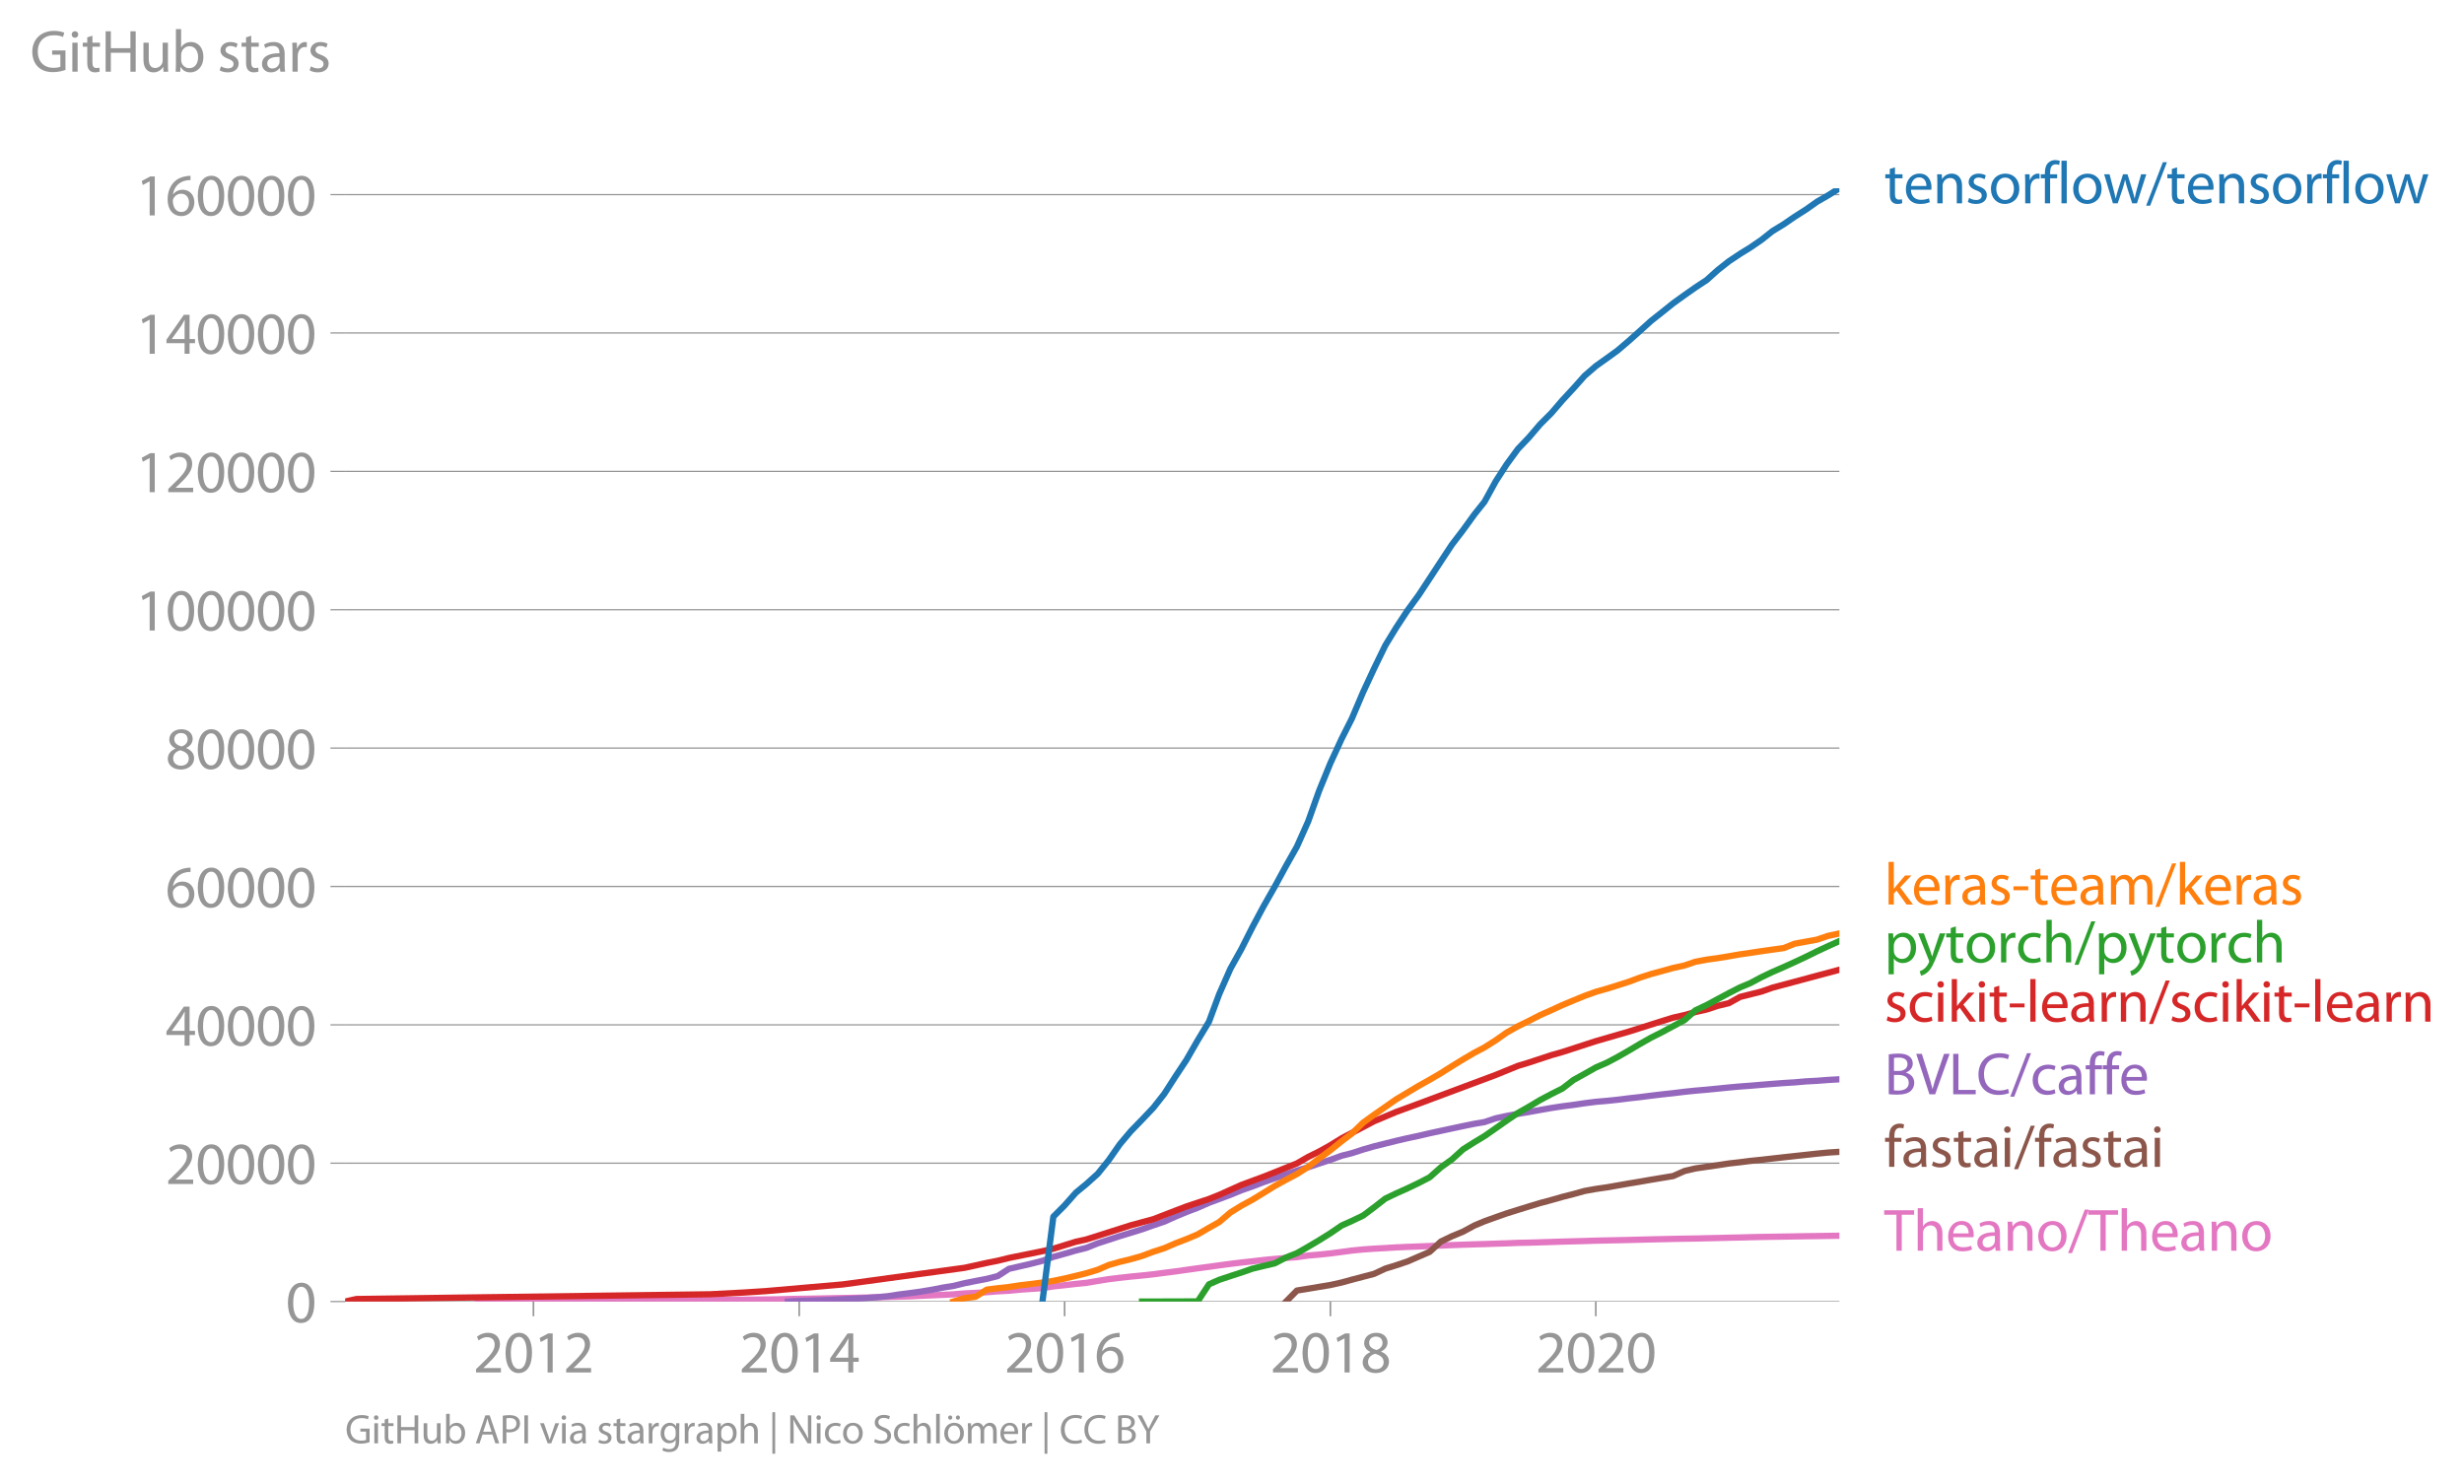 <svg height="472.869" viewBox="0 0 588.871 354.652" width="785.162" xmlns="http://www.w3.org/2000/svg" xmlns:xlink="http://www.w3.org/1999/xlink"><defs><style>*{stroke-linecap:butt;stroke-linejoin:round}</style></defs><g id="figure_1"><path d="M0 354.652h588.871V0H0z" style="fill:none" id="patch_1"/><g id="axes_1"><path d="M82.476 311.125h357.12V45.013H82.476z" style="fill:none" id="patch_2"/><g id="matplotlib.axis_1"><g id="xtick_1"><g id="line2d_1"><defs><path d="M0 0v3.5" id="m6957236ca6" style="stroke:#969696;stroke-width:.4"/></defs><use style="fill:#969696;stroke:#969696;stroke-width:.4" x="127.486" xlink:href="#m6957236ca6" y="311.125"/></g><g style="fill:#969696" transform="matrix(.14 0 0 -.14 113.122 328.065)" id="text_1"><defs><path d="M2944 0v467H1075v13l333 307c877 845 1434 1466 1434 2234 0 595-378 1209-1274 1209-480 0-890-179-1178-422l180-397c192 160 505 352 883 352 621 0 825-390 825-813-6-627-486-1164-1548-2176L288 346V0h2656z" id="MyriadPro-Regular-32" transform="scale(.016)"/><path d="M1677 4230c-845 0-1447-768-1447-2163C243 691 794-70 1606-70c922 0 1447 780 1447 2195 0 1325-499 2105-1376 2105zm-32-435c582 0 845-672 845-1696 0-1062-276-1734-852-1734-512 0-844 614-844 1696 0 1133 358 1734 851 1734z" id="MyriadPro-Regular-30" transform="scale(.016)"/><path d="M1510 0h544v4160h-480l-908-486 108-429 724 390h12V0z" id="MyriadPro-Regular-31" transform="scale(.016)"/></defs><use xlink:href="#MyriadPro-Regular-32"/><use x="51.3" xlink:href="#MyriadPro-Regular-30"/><use x="102.6" xlink:href="#MyriadPro-Regular-31"/><use x="153.9" xlink:href="#MyriadPro-Regular-32"/></g></g><g id="xtick_2"><use style="fill:#969696;stroke:#969696;stroke-width:.4" x="191.002" xlink:href="#m6957236ca6" y="311.125" id="line2d_2"/><g style="fill:#969696" transform="matrix(.14 0 0 -.14 176.64 328.065)" id="text_2"><defs><path d="M2560 0v1133h582v441h-582v2586h-608L96 1504v-371h1933V0h531zM666 1574v13l1017 1415c115 192 218 371 346 614h19c-13-218-19-435-19-653V1574H666z" id="MyriadPro-Regular-34" transform="scale(.016)"/></defs><use xlink:href="#MyriadPro-Regular-32"/><use x="51.3" xlink:href="#MyriadPro-Regular-30"/><use x="102.6" xlink:href="#MyriadPro-Regular-31"/><use x="153.9" xlink:href="#MyriadPro-Regular-34"/></g></g><g id="xtick_3"><use style="fill:#969696;stroke:#969696;stroke-width:.4" x="254.433" xlink:href="#m6957236ca6" y="311.125" id="line2d_3"/><g style="fill:#969696" transform="matrix(.14 0 0 -.14 240.07 328.065)" id="text_3"><defs><path d="M2662 4224c-102 0-243-6-409-32-525-64-986-275-1331-614-410-410-704-1056-704-1876C218 621 800-70 1690-70c864 0 1382 704 1382 1465 0 813-518 1344-1254 1344-461 0-807-217-1005-480h-19c96 685 563 1331 1446 1479 160 25 307 32 422 25v461zM1690 365c-589 0-903 505-916 1190 0 103 26 186 64 250 154 301 468 512 807 512 518 0 857-359 857-954s-326-998-806-998h-6z" id="MyriadPro-Regular-36" transform="scale(.016)"/></defs><use xlink:href="#MyriadPro-Regular-32"/><use x="51.3" xlink:href="#MyriadPro-Regular-30"/><use x="102.6" xlink:href="#MyriadPro-Regular-31"/><use x="153.9" xlink:href="#MyriadPro-Regular-36"/></g></g><g id="xtick_4"><use style="fill:#969696;stroke:#969696;stroke-width:.4" x="317.95" xlink:href="#m6957236ca6" y="311.125" id="line2d_4"/><g style="fill:#969696" transform="matrix(.14 0 0 -.14 303.586 328.065)" id="text_4"><defs><path d="M1062 2170c-512-218-825-589-825-1114C237 448 762-70 1632-70c794 0 1414 486 1414 1209 0 506-320 871-838 1075v20c512 243 685 620 685 972 0 519-403 1024-1210 1024-729 0-1286-448-1286-1107 0-358 198-717 659-934l6-19zm583-1831c-531 0-851 371-832 794 0 397 262 717 749 857 563-160 915-403 915-908 0-423-327-743-832-743zm6 3488c506 0 704-345 704-678 0-378-275-634-633-755-480 128-794 352-794 768 0 358 256 665 723 665z" id="MyriadPro-Regular-38" transform="scale(.016)"/></defs><use xlink:href="#MyriadPro-Regular-32"/><use x="51.3" xlink:href="#MyriadPro-Regular-30"/><use x="102.6" xlink:href="#MyriadPro-Regular-31"/><use x="153.9" xlink:href="#MyriadPro-Regular-38"/></g></g><g id="xtick_5"><use style="fill:#969696;stroke:#969696;stroke-width:.4" x="381.38" xlink:href="#m6957236ca6" y="311.125" id="line2d_5"/><g style="fill:#969696" transform="matrix(.14 0 0 -.14 367.016 328.065)" id="text_5"><use xlink:href="#MyriadPro-Regular-32"/><use x="51.3" xlink:href="#MyriadPro-Regular-30"/><use x="102.6" xlink:href="#MyriadPro-Regular-32"/><use x="153.9" xlink:href="#MyriadPro-Regular-30"/></g></g></g><g id="matplotlib.axis_2"><g id="ytick_1"><path clip-path="url(#pf20a21e558)" d="M82.476 311.125h357.12" style="fill:none;stroke:#969696;stroke-linecap:square;stroke-width:.3" id="line2d_6"/><g id="line2d_7"><defs><path d="M0 0h-3.5" id="mb2497044d4" style="stroke:#969696;stroke-width:.3"/></defs><use style="fill:#969696;stroke:#969696;stroke-width:.3" x="82.476" xlink:href="#mb2497044d4" y="311.125"/></g><use xlink:href="#MyriadPro-Regular-30" style="fill:#969696" transform="matrix(.14 0 0 -.14 68.295 316.095)" id="text_6"/></g><g id="ytick_2"><path clip-path="url(#pf20a21e558)" d="M82.476 278.05h357.12" style="fill:none;stroke:#969696;stroke-linecap:square;stroke-width:.3" id="line2d_8"/><use style="fill:#969696;stroke:#969696;stroke-width:.3" x="82.476" xlink:href="#mb2497044d4" y="278.05" id="line2d_9"/><g style="fill:#969696" transform="matrix(.14 0 0 -.14 39.568 283.02)" id="text_7"><use xlink:href="#MyriadPro-Regular-32"/><use x="51.3" xlink:href="#MyriadPro-Regular-30"/><use x="102.6" xlink:href="#MyriadPro-Regular-30"/><use x="153.9" xlink:href="#MyriadPro-Regular-30"/><use x="205.2" xlink:href="#MyriadPro-Regular-30"/></g></g><g id="ytick_3"><path clip-path="url(#pf20a21e558)" d="M82.476 244.974h357.12" style="fill:none;stroke:#969696;stroke-linecap:square;stroke-width:.3" id="line2d_10"/><use style="fill:#969696;stroke:#969696;stroke-width:.3" x="82.476" xlink:href="#mb2497044d4" y="244.974" id="line2d_11"/><g style="fill:#969696" transform="matrix(.14 0 0 -.14 39.568 249.944)" id="text_8"><use xlink:href="#MyriadPro-Regular-34"/><use x="51.3" xlink:href="#MyriadPro-Regular-30"/><use x="102.6" xlink:href="#MyriadPro-Regular-30"/><use x="153.9" xlink:href="#MyriadPro-Regular-30"/><use x="205.2" xlink:href="#MyriadPro-Regular-30"/></g></g><g id="ytick_4"><path clip-path="url(#pf20a21e558)" d="M82.476 211.9h357.12" style="fill:none;stroke:#969696;stroke-linecap:square;stroke-width:.3" id="line2d_12"/><use style="fill:#969696;stroke:#969696;stroke-width:.3" x="82.476" xlink:href="#mb2497044d4" y="211.899" id="line2d_13"/><g style="fill:#969696" transform="matrix(.14 0 0 -.14 39.568 216.87)" id="text_9"><use xlink:href="#MyriadPro-Regular-36"/><use x="51.3" xlink:href="#MyriadPro-Regular-30"/><use x="102.6" xlink:href="#MyriadPro-Regular-30"/><use x="153.9" xlink:href="#MyriadPro-Regular-30"/><use x="205.2" xlink:href="#MyriadPro-Regular-30"/></g></g><g id="ytick_5"><path clip-path="url(#pf20a21e558)" d="M82.476 178.824h357.12" style="fill:none;stroke:#969696;stroke-linecap:square;stroke-width:.3" id="line2d_14"/><use style="fill:#969696;stroke:#969696;stroke-width:.3" x="82.476" xlink:href="#mb2497044d4" y="178.824" id="line2d_15"/><g style="fill:#969696" transform="matrix(.14 0 0 -.14 39.568 183.794)" id="text_10"><use xlink:href="#MyriadPro-Regular-38"/><use x="51.3" xlink:href="#MyriadPro-Regular-30"/><use x="102.6" xlink:href="#MyriadPro-Regular-30"/><use x="153.9" xlink:href="#MyriadPro-Regular-30"/><use x="205.2" xlink:href="#MyriadPro-Regular-30"/></g></g><g id="ytick_6"><path clip-path="url(#pf20a21e558)" d="M82.476 145.749h357.12" style="fill:none;stroke:#969696;stroke-linecap:square;stroke-width:.3" id="line2d_16"/><use style="fill:#969696;stroke:#969696;stroke-width:.3" x="82.476" xlink:href="#mb2497044d4" y="145.749" id="line2d_17"/><g style="fill:#969696" transform="matrix(.14 0 0 -.14 32.387 150.719)" id="text_11"><use xlink:href="#MyriadPro-Regular-31"/><use x="51.3" xlink:href="#MyriadPro-Regular-30"/><use x="102.6" xlink:href="#MyriadPro-Regular-30"/><use x="153.9" xlink:href="#MyriadPro-Regular-30"/><use x="205.2" xlink:href="#MyriadPro-Regular-30"/><use x="256.5" xlink:href="#MyriadPro-Regular-30"/></g></g><g id="ytick_7"><path clip-path="url(#pf20a21e558)" d="M82.476 112.673h357.12" style="fill:none;stroke:#969696;stroke-linecap:square;stroke-width:.3" id="line2d_18"/><use style="fill:#969696;stroke:#969696;stroke-width:.3" x="82.476" xlink:href="#mb2497044d4" y="112.673" id="line2d_19"/><g style="fill:#969696" transform="matrix(.14 0 0 -.14 32.387 117.643)" id="text_12"><use xlink:href="#MyriadPro-Regular-31"/><use x="51.3" xlink:href="#MyriadPro-Regular-32"/><use x="102.6" xlink:href="#MyriadPro-Regular-30"/><use x="153.9" xlink:href="#MyriadPro-Regular-30"/><use x="205.2" xlink:href="#MyriadPro-Regular-30"/><use x="256.5" xlink:href="#MyriadPro-Regular-30"/></g></g><g id="ytick_8"><path clip-path="url(#pf20a21e558)" d="M82.476 79.598h357.12" style="fill:none;stroke:#969696;stroke-linecap:square;stroke-width:.3" id="line2d_20"/><use style="fill:#969696;stroke:#969696;stroke-width:.3" x="82.476" xlink:href="#mb2497044d4" y="79.598" id="line2d_21"/><g style="fill:#969696" transform="matrix(.14 0 0 -.14 32.387 84.568)" id="text_13"><use xlink:href="#MyriadPro-Regular-31"/><use x="51.3" xlink:href="#MyriadPro-Regular-34"/><use x="102.6" xlink:href="#MyriadPro-Regular-30"/><use x="153.9" xlink:href="#MyriadPro-Regular-30"/><use x="205.2" xlink:href="#MyriadPro-Regular-30"/><use x="256.5" xlink:href="#MyriadPro-Regular-30"/></g></g><g id="ytick_9"><path clip-path="url(#pf20a21e558)" d="M82.476 46.523h357.12" style="fill:none;stroke:#969696;stroke-linecap:square;stroke-width:.3" id="line2d_22"/><use style="fill:#969696;stroke:#969696;stroke-width:.3" x="82.476" xlink:href="#mb2497044d4" y="46.523" id="line2d_23"/><g style="fill:#969696" transform="matrix(.14 0 0 -.14 32.387 51.493)" id="text_14"><use xlink:href="#MyriadPro-Regular-31"/><use x="51.3" xlink:href="#MyriadPro-Regular-36"/><use x="102.6" xlink:href="#MyriadPro-Regular-30"/><use x="153.9" xlink:href="#MyriadPro-Regular-30"/><use x="205.2" xlink:href="#MyriadPro-Regular-30"/><use x="256.5" xlink:href="#MyriadPro-Regular-30"/></g></g><g style="fill:#969696" transform="matrix(.14 0 0 -.14 7.2 17.14)" id="text_15"><defs><path d="M3770 2266H2349v-448h877V531c-128-64-378-115-743-115-1005 0-1664 646-1664 1741 0 1081 685 1734 1735 1734 435 0 723-83 953-185l135 454c-186 90-576 198-1076 198-1446 0-2329-940-2336-2227 0-672 231-1248 602-1606 422-403 960-570 1613-570 582 0 1075 147 1325 237v2074z" id="MyriadPro-Regular-47" transform="scale(.016)"/><path d="M1030 0v3098H467V0h563zM749 4320c-205 0-352-154-352-352 0-192 141-346 339-346 224 0 365 154 358 346 0 198-134 352-345 352z" id="MyriadPro-Regular-69" transform="scale(.016)"/><path d="M595 3667v-569H115v-429h480V979c0-365 58-640 218-806C947 19 1158-70 1421-70c217 0 390 38 499 83l-26 422c-83-25-172-38-326-38-314 0-422 217-422 601v1671h806v429h-806v742l-551-173z" id="MyriadPro-Regular-74" transform="scale(.016)"/><path d="M486 4314V0h557v2022h2087V0h563v4314h-563V2509H1043v1805H486z" id="MyriadPro-Regular-48" transform="scale(.016)"/><path d="M3059 3098h-563V1197c0-103-19-205-51-288-103-250-365-512-743-512-512 0-691 397-691 985v1716H448V1286C448 198 1030-70 1517-70c550 0 877 326 1024 576h13l32-506h499c-19 243-26 525-26 845v2253z" id="MyriadPro-Regular-75" transform="scale(.016)"/><path d="M467 800c0-275-13-589-25-800h486l26 512h19c230-410 589-582 1037-582 691 0 1388 550 1388 1657 7 941-537 1581-1305 1581-499 0-858-224-1056-570h-13v1946H467V800zm557 998c0 90 19 167 32 231 115 429 474 691 858 691 601 0 921-531 921-1152 0-710-352-1190-941-1190-409 0-736 268-844 659-13 64-26 134-26 205v556z" id="MyriadPro-Regular-62" transform="scale(.016)"/><path d="M250 147C467 19 781-70 1120-70c736 0 1158 390 1158 934 0 461-275 730-812 934-404 154-589 269-589 525 0 231 185 423 518 423 288 0 512-103 634-180l141 410c-173 102-448 192-762 192-666 0-1069-410-1069-909 0-371 263-678 819-877 416-153 576-300 576-569 0-256-192-461-601-461-282 0-576 115-743 224L250 147z" id="MyriadPro-Regular-73" transform="scale(.016)"/><path d="M2643 1901c0 621-230 1267-1177 1267-391 0-762-109-1018-275l128-371c218 140 518 230 806 230 634 0 704-461 704-717v-64C890 1978 224 1568 224 819c0-448 320-889 947-889 442 0 775 217 947 460h20l44-390h512c-38 211-51 474-51 742v1159zm-544-858c0-57-13-121-32-179-89-262-345-518-749-518-288 0-531 172-531 537 0 602 698 711 1312 698v-538z" id="MyriadPro-Regular-61" transform="scale(.016)"/><path d="M467 0h557v1651c0 96 13 186 26 263 76 422 358 723 755 723 77 0 134-7 192-19v531c-51 13-96 19-160 19-378 0-717-262-858-678h-25l-20 608H442c19-288 25-602 25-967V0z" id="MyriadPro-Regular-72" transform="scale(.016)"/></defs><use xlink:href="#MyriadPro-Regular-47"/><use x="64.6" xlink:href="#MyriadPro-Regular-69"/><use x="88" xlink:href="#MyriadPro-Regular-74"/><use x="121.1" xlink:href="#MyriadPro-Regular-48"/><use x="186.3" xlink:href="#MyriadPro-Regular-75"/><use x="241.4" xlink:href="#MyriadPro-Regular-62"/><use x="298.3" xlink:href="#MyriadPro-Regular-20"/><use x="319.5" xlink:href="#MyriadPro-Regular-73"/><use x="359.1" xlink:href="#MyriadPro-Regular-74"/><use x="392.2" xlink:href="#MyriadPro-Regular-61"/><use x="440.4" xlink:href="#MyriadPro-Regular-72"/><use x="473.1" xlink:href="#MyriadPro-Regular-73"/></g></g><path clip-path="url(#pf20a21e558)" d="m114.191 311.125 2.694-.212 2.607-.005 2.693-.008 2.607-.007 2.694-.008 2.693-.003 2.52-.004 2.694-.003 2.606-.005 2.694-.005 2.607-.001 2.693-.01 2.694-.002 2.607-.002 2.693-.001h2.607l2.693-.005 2.694-.002 2.433-.013 2.694-.032 2.606-.028 2.694-.043 2.607-.015 2.693-.033 2.694-.033 2.607-.021 2.693-.025 2.607-.076 2.693-.053 2.694-.038 2.433-.045 2.694-.058 2.606-.046 2.694-.054 2.607-.058 2.693-.068 2.694-.078 2.607-.066 2.693-.081 2.607-.13 2.694-.115 2.693-.116 2.433-.119 2.694-.215 2.606-.132 2.694-.165 2.607-.209 2.693-.142 2.694-.26 2.607-.183 2.693-.182 2.607-.41 2.694-.29 2.693-.307 2.52-.25 2.694-.46 2.606-.418 2.694-.33 2.607-.292 2.693-.258 2.694-.288 2.607-.35 2.693-.34 2.607-.371 2.693-.377 2.694-.356 2.433-.342 2.694-.357 2.606-.325 2.694-.287 2.607-.31 2.693-.254 2.694-.235 2.607-.199 2.693-.385 2.607-.218 2.694-.285 2.693-.354 2.433-.327 2.694-.268 2.606-.183 2.694-.148 2.607-.163 2.693-.116 2.694-.101 2.607-.1 2.693-.115 2.607-.112 2.694-.098 2.693-.086 2.433-.065 2.694-.095 2.606-.08 2.694-.11 2.607-.05 2.693-.081 2.694-.085 2.607-.086 2.693-.072 2.607-.067 2.694-.086 2.693-.057 2.52-.053 2.694-.057 2.606-.072 2.694-.066 2.607-.058 2.693-.06 2.694-.051 2.607-.037 2.693-.07 2.607-.055 2.694-.07 2.693-.056 2.433-.068 2.694-.06 2.606-.044 2.694-.041 2.607-.042 2.693-.048 2.694-.034 2.607-.043 2.693-.04" style="fill:none;stroke:#e377c2;stroke-linecap:square;stroke-width:1.5" id="line2d_24"/><path clip-path="url(#pf20a21e558)" d="m307.349 311.125 2.607-2.633 2.693-.437 2.607-.438 2.694-.448 2.693-.597 2.433-.673 2.694-.706 2.606-.685 2.694-1.255 2.607-.809 2.693-.898 2.694-1.169 2.607-1.124 2.693-2.478 2.607-1.252 2.694-1.113 2.693-1.462 2.433-1.018 2.694-.968 2.606-.916 2.694-.845 2.607-.807 2.693-.817 2.694-.726 2.607-.744 2.693-.687 2.607-.727 2.694-.488 2.693-.387 2.52-.445 2.694-.468 2.606-.432 2.694-.473 2.607-.431 2.693-.45 2.694-1.196 2.607-.615 2.693-.393 2.607-.378 2.694-.416 2.693-.303 2.433-.31 2.694-.277 2.606-.296 2.694-.3 2.607-.285 2.693-.293 2.694-.295 2.607-.253 2.693-.177" style="fill:none;stroke:#8c564b;stroke-linecap:square;stroke-width:1.5" id="line2d_25"/><path clip-path="url(#pf20a21e558)" d="m188.309 311.125 2.693-.156 2.694-.066 2.433-.09 2.694-.115 2.606-.137 2.694-.126 2.607-.139 2.693-.196 2.694-.247 2.607-.402 2.693-.339 2.607-.357 2.694-.451 2.693-.528 2.433-.38 2.694-.662 2.606-.52 2.694-.517 2.607-.661 2.693-1.742 2.694-.61 2.607-.604 2.693-.697 2.607-.938 2.694-.744 2.693-.783 2.52-.631 2.694-1.075 2.606-.849 2.694-.881 2.607-.797 2.693-.832 2.694-.956 2.607-.878 2.693-1.21 2.607-1.087 2.693-1.02 2.694-1.185 2.433-.906 2.694-1.004 2.606-1.076 2.694-.946 2.607-.996 2.693-.94 2.694-.932 2.607-.886 2.693-.822 2.607-.882 2.694-.88 2.693-.982 2.433-.61 2.694-.878 2.606-.75 2.694-.672 2.607-.652 2.693-.627 2.694-.575 2.607-.606 2.693-.583 2.607-.56 2.694-.576 2.693-.546 2.433-.414 2.694-.9 2.606-.562 2.694-.509 2.607-.432 2.693-.487 2.694-.478 2.607-.397 2.693-.344 2.607-.389 2.694-.342 2.693-.23 2.52-.263 2.694-.337 2.606-.287 2.694-.347 2.607-.31 2.693-.292 2.694-.33 2.607-.27 2.693-.228 2.607-.257 2.694-.277 2.693-.24 2.433-.176 2.694-.228 2.606-.211 2.694-.207 2.607-.159 2.693-.233 2.694-.146 2.607-.201 2.693-.153" style="fill:none;stroke:#9467bd;stroke-linecap:square;stroke-width:1.5" id="line2d_26"/><g style="fill:#1f77b4" transform="matrix(.14 0 0 -.14 450.31 48.597)" id="text_16"><defs><path d="M2957 1446c6 58 19 148 19 263 0 569-269 1459-1280 1459-902 0-1453-736-1453-1670C243 563 813-70 1766-70c493 0 832 108 1031 198l-96 403c-211-89-455-160-858-160-563 0-1049 314-1062 1075h2176zM787 1850c45 390 295 915 864 915 634 0 787-557 781-915H787z" id="MyriadPro-Regular-65" transform="scale(.016)"/><path d="M467 0h563v1862c0 96 13 192 39 263 96 313 384 576 755 576 531 0 717-416 717-915V0h563v1850c0 1062-666 1318-1094 1318-512 0-871-288-1024-582h-13l-32 512H442c19-256 25-519 25-839V0z" id="MyriadPro-Regular-6e" transform="scale(.016)"/><path d="M1779 3168c-857 0-1536-608-1536-1645C243 544 890-70 1728-70c749 0 1542 499 1542 1644 0 948-601 1594-1491 1594zm-13-422c666 0 928-666 928-1191 0-697-403-1203-940-1203-551 0-941 512-941 1190 0 589 288 1204 953 1204z" id="MyriadPro-Regular-6f" transform="scale(.016)"/><path d="M1082 0v2669h748v429h-748v166c0 474 121 896 601 896 160 0 275-32 359-70l76 435c-108 45-281 89-480 89-262 0-544-83-755-288-262-249-358-646-358-1081v-147H90v-429h435V0h557z" id="MyriadPro-Regular-66" transform="scale(.016)"/><path d="M467 0h563v4544H467V0z" id="MyriadPro-Regular-6c" transform="scale(.016)"/><path d="M115 3098 1050 0h512l499 1472c109 333 205 653 281 1024h13c77-365 167-672 275-1018L3104 0h512l998 3098h-556l-442-1556c-102-364-186-691-237-1004h-19c-70 313-160 640-275 1011l-480 1549h-474l-505-1575c-103-339-205-672-276-985h-19c-57 320-141 640-230 985L691 3098H115z" id="MyriadPro-Regular-77" transform="scale(.016)"/><path d="m422-256 1792 4640h-435L-6-256h428z" id="MyriadPro-Regular-2f" transform="scale(.016)"/></defs><use xlink:href="#MyriadPro-Regular-74"/><use x="33.1" xlink:href="#MyriadPro-Regular-65"/><use x="83.2" xlink:href="#MyriadPro-Regular-6e"/><use x="138.7" xlink:href="#MyriadPro-Regular-73"/><use x="178.3" xlink:href="#MyriadPro-Regular-6f"/><use x="233.2" xlink:href="#MyriadPro-Regular-72"/><use x="265.9" xlink:href="#MyriadPro-Regular-66"/><use x="295.1" xlink:href="#MyriadPro-Regular-6c"/><use x="318.7" xlink:href="#MyriadPro-Regular-6f"/><use x="373.6" xlink:href="#MyriadPro-Regular-77"/><use x="447.2" xlink:href="#MyriadPro-Regular-2f"/><use x="481.5" xlink:href="#MyriadPro-Regular-74"/><use x="514.6" xlink:href="#MyriadPro-Regular-65"/><use x="564.7" xlink:href="#MyriadPro-Regular-6e"/><use x="620.2" xlink:href="#MyriadPro-Regular-73"/><use x="659.8" xlink:href="#MyriadPro-Regular-6f"/><use x="714.7" xlink:href="#MyriadPro-Regular-72"/><use x="747.4" xlink:href="#MyriadPro-Regular-66"/><use x="776.6" xlink:href="#MyriadPro-Regular-6c"/><use x="800.2" xlink:href="#MyriadPro-Regular-6f"/><use x="855.1" xlink:href="#MyriadPro-Regular-77"/></g><g style="fill:#ff7f0e" transform="matrix(.14 0 0 -.14 450.31 216.213)" id="text_17"><defs><path d="M1024 4544H467V0h557v1165l288 320L2381 0h685L1702 1824l1197 1274h-678l-909-1069c-90-109-198-243-275-352h-13v2867z" id="MyriadPro-Regular-6b" transform="scale(.016)"/><path d="M192 1939v-416h1581v416H192z" id="MyriadPro-Regular-2d" transform="scale(.016)"/><path d="M467 0h551v1869c0 96 12 192 44 275 90 282 346 563 698 563 429 0 646-358 646-851V0h551v1914c0 102 19 204 45 281 96 275 345 512 665 512 455 0 672-358 672-953V0h551v1824c0 1075-608 1344-1018 1344-294 0-499-77-685-218-128-96-249-230-345-403h-13c-135 365-455 621-877 621-512 0-800-275-973-570h-19l-26 500H442c19-256 25-519 25-839V0z" id="MyriadPro-Regular-6d" transform="scale(.016)"/></defs><use xlink:href="#MyriadPro-Regular-6b"/><use x="46.9" xlink:href="#MyriadPro-Regular-65"/><use x="97" xlink:href="#MyriadPro-Regular-72"/><use x="129.7" xlink:href="#MyriadPro-Regular-61"/><use x="177.9" xlink:href="#MyriadPro-Regular-73"/><use x="217.5" xlink:href="#MyriadPro-Regular-2d"/><use x="248.2" xlink:href="#MyriadPro-Regular-74"/><use x="281.3" xlink:href="#MyriadPro-Regular-65"/><use x="331.4" xlink:href="#MyriadPro-Regular-61"/><use x="379.6" xlink:href="#MyriadPro-Regular-6d"/><use x="463" xlink:href="#MyriadPro-Regular-2f"/><use x="497.3" xlink:href="#MyriadPro-Regular-6b"/><use x="544.2" xlink:href="#MyriadPro-Regular-65"/><use x="594.3" xlink:href="#MyriadPro-Regular-72"/><use x="627" xlink:href="#MyriadPro-Regular-61"/><use x="675.2" xlink:href="#MyriadPro-Regular-73"/></g><g style="fill:#2ca02c" transform="matrix(.14 0 0 -.14 450.31 230.053)" id="text_18"><defs><path d="M467-1267h557V416h13c185-307 544-486 953-486 730 0 1408 550 1408 1664 0 940-563 1574-1312 1574-505 0-870-224-1100-602h-13l-26 532H442c12-295 25-615 25-1012v-3353zm557 3059c0 77 19 160 38 230 109 423 468 698 852 698 595 0 921-531 921-1152 0-710-345-1197-941-1197-403 0-742 269-844 659-13 71-26 148-26 231v531z" id="MyriadPro-Regular-70" transform="scale(.016)"/><path d="M58 3098 1203 243c26-70 39-115 39-147s-20-77-45-134c-128-288-320-506-474-628-166-140-352-230-493-275l141-473c141 25 416 121 691 364 384 333 660 877 1063 1940l845 2208h-596l-614-1818c-77-224-141-461-198-646h-13c-51 185-128 428-199 633L672 3098H58z" id="MyriadPro-Regular-79" transform="scale(.016)"/><path d="M2579 538c-160-71-371-154-691-154-614 0-1075 442-1075 1158 0 647 384 1172 1094 1172 307 0 519-71 653-148l128 436c-154 76-448 160-781 160-1011 0-1664-692-1664-1645C243 570 851-70 1786-70c416 0 742 108 889 185l-96 423z" id="MyriadPro-Regular-63" transform="scale(.016)"/><path d="M467 0h563v1869c0 109 7 192 39 269 102 307 390 563 755 563 531 0 717-423 717-922V0h563v1843c0 1069-666 1325-1082 1325-211 0-409-64-576-160-172-96-313-237-403-397h-13v1933H467V0z" id="MyriadPro-Regular-68" transform="scale(.016)"/></defs><use xlink:href="#MyriadPro-Regular-70"/><use x="56.9" xlink:href="#MyriadPro-Regular-79"/><use x="104" xlink:href="#MyriadPro-Regular-74"/><use x="137.1" xlink:href="#MyriadPro-Regular-6f"/><use x="192" xlink:href="#MyriadPro-Regular-72"/><use x="224.7" xlink:href="#MyriadPro-Regular-63"/><use x="269.5" xlink:href="#MyriadPro-Regular-68"/><use x="325" xlink:href="#MyriadPro-Regular-2f"/><use x="359.3" xlink:href="#MyriadPro-Regular-70"/><use x="416.2" xlink:href="#MyriadPro-Regular-79"/><use x="463.3" xlink:href="#MyriadPro-Regular-74"/><use x="496.4" xlink:href="#MyriadPro-Regular-6f"/><use x="551.3" xlink:href="#MyriadPro-Regular-72"/><use x="584" xlink:href="#MyriadPro-Regular-63"/><use x="628.8" xlink:href="#MyriadPro-Regular-68"/></g><g style="fill:#d62728" transform="matrix(.14 0 0 -.14 450.31 244.213)" id="text_19"><use xlink:href="#MyriadPro-Regular-73"/><use x="39.6" xlink:href="#MyriadPro-Regular-63"/><use x="84.4" xlink:href="#MyriadPro-Regular-69"/><use x="107.8" xlink:href="#MyriadPro-Regular-6b"/><use x="154.7" xlink:href="#MyriadPro-Regular-69"/><use x="178.1" xlink:href="#MyriadPro-Regular-74"/><use x="211.2" xlink:href="#MyriadPro-Regular-2d"/><use x="241.9" xlink:href="#MyriadPro-Regular-6c"/><use x="265.5" xlink:href="#MyriadPro-Regular-65"/><use x="315.6" xlink:href="#MyriadPro-Regular-61"/><use x="363.8" xlink:href="#MyriadPro-Regular-72"/><use x="396.5" xlink:href="#MyriadPro-Regular-6e"/><use x="452" xlink:href="#MyriadPro-Regular-2f"/><use x="486.3" xlink:href="#MyriadPro-Regular-73"/><use x="525.9" xlink:href="#MyriadPro-Regular-63"/><use x="570.7" xlink:href="#MyriadPro-Regular-69"/><use x="594.1" xlink:href="#MyriadPro-Regular-6b"/><use x="641" xlink:href="#MyriadPro-Regular-69"/><use x="664.4" xlink:href="#MyriadPro-Regular-74"/><use x="697.5" xlink:href="#MyriadPro-Regular-2d"/><use x="728.2" xlink:href="#MyriadPro-Regular-6c"/><use x="751.8" xlink:href="#MyriadPro-Regular-65"/><use x="801.9" xlink:href="#MyriadPro-Regular-61"/><use x="850.1" xlink:href="#MyriadPro-Regular-72"/><use x="882.8" xlink:href="#MyriadPro-Regular-6e"/></g><g style="fill:#9467bd" transform="matrix(.14 0 0 -.14 450.31 261.579)" id="text_20"><defs><path d="M486 13c186-26 480-51 864-51 704 0 1191 128 1492 403 217 211 364 493 364 864 0 640-480 979-889 1081v13c454 167 729 531 729 947 0 340-134 596-358 762-269 218-627 314-1184 314-390 0-774-39-1018-90V13zm557 3865c90 20 237 39 493 39 563 0 947-199 947-704 0-416-345-723-934-723h-506v1388zm0-1811h461c608 0 1114-243 1114-832 0-627-532-838-1108-838-198 0-358 6-467 25v1645z" id="MyriadPro-Regular-42" transform="scale(.016)"/><path d="m2048 0 1542 4314h-595l-729-2132c-192-563-372-1107-493-1606h-13c-115 506-275 1030-461 1613L627 4314H26L1434 0h614z" id="MyriadPro-Regular-56" transform="scale(.016)"/><path d="M486 0h2400v467H1043v3847H486V0z" id="MyriadPro-Regular-4c" transform="scale(.016)"/><path d="M3386 582c-224-108-570-179-909-179-1050 0-1658 679-1658 1735 0 1132 672 1779 1683 1779 359 0 660-77 871-179l134 454c-147 77-486 192-1024 192-1337 0-2253-915-2253-2266C230 704 1146-70 2362-70c524 0 934 108 1139 211l-115 441z" id="MyriadPro-Regular-43" transform="scale(.016)"/></defs><use xlink:href="#MyriadPro-Regular-42"/><use x="54.2" xlink:href="#MyriadPro-Regular-56"/><use x="110" xlink:href="#MyriadPro-Regular-4c"/><use x="157.2" xlink:href="#MyriadPro-Regular-43"/><use x="215.2" xlink:href="#MyriadPro-Regular-2f"/><use x="249.5" xlink:href="#MyriadPro-Regular-63"/><use x="294.3" xlink:href="#MyriadPro-Regular-61"/><use x="342.5" xlink:href="#MyriadPro-Regular-66"/><use x="371.7" xlink:href="#MyriadPro-Regular-66"/><use x="400.9" xlink:href="#MyriadPro-Regular-65"/></g><g style="fill:#8c564b" transform="matrix(.14 0 0 -.14 450.31 278.917)" id="text_21"><use xlink:href="#MyriadPro-Regular-66"/><use x="29.2" xlink:href="#MyriadPro-Regular-61"/><use x="77.4" xlink:href="#MyriadPro-Regular-73"/><use x="117" xlink:href="#MyriadPro-Regular-74"/><use x="150.1" xlink:href="#MyriadPro-Regular-61"/><use x="198.3" xlink:href="#MyriadPro-Regular-69"/><use x="221.7" xlink:href="#MyriadPro-Regular-2f"/><use x="256" xlink:href="#MyriadPro-Regular-66"/><use x="285.2" xlink:href="#MyriadPro-Regular-61"/><use x="333.4" xlink:href="#MyriadPro-Regular-73"/><use x="373" xlink:href="#MyriadPro-Regular-74"/><use x="406.1" xlink:href="#MyriadPro-Regular-61"/><use x="454.3" xlink:href="#MyriadPro-Regular-69"/></g><g style="fill:#e377c2" transform="matrix(.14 0 0 -.14 450.31 298.97)" id="text_22"><defs><path d="M1306 0h563v3840h1318v474H-6v-474h1312V0z" id="MyriadPro-Regular-54" transform="scale(.016)"/></defs><use xlink:href="#MyriadPro-Regular-54"/><use x="49.7" xlink:href="#MyriadPro-Regular-68"/><use x="105.2" xlink:href="#MyriadPro-Regular-65"/><use x="155.3" xlink:href="#MyriadPro-Regular-61"/><use x="203.5" xlink:href="#MyriadPro-Regular-6e"/><use x="259" xlink:href="#MyriadPro-Regular-6f"/><use x="313.9" xlink:href="#MyriadPro-Regular-2f"/><use x="348.2" xlink:href="#MyriadPro-Regular-54"/><use x="397.9" xlink:href="#MyriadPro-Regular-68"/><use x="453.4" xlink:href="#MyriadPro-Regular-65"/><use x="503.5" xlink:href="#MyriadPro-Regular-61"/><use x="551.7" xlink:href="#MyriadPro-Regular-6e"/><use x="607.2" xlink:href="#MyriadPro-Regular-6f"/></g><g style="fill:#969696" transform="matrix(.097 0 0 -.097 82.476 345.023)" id="text_23"><defs><path d="M2714 1357 3174 0h596L2298 4314h-672L160 0h576l448 1357h1530zm-1415 435 423 1248c83 262 153 525 217 781h13c64-250 128-506 224-787l422-1242H1299z" id="MyriadPro-Regular-41" transform="scale(.016)"/><path d="M486 0h557v1728c128-32 282-38 448-38 544 0 1024 160 1319 473 217 224 332 531 332 922 0 384-140 697-377 902-256 231-659 359-1210 359-448 0-800-39-1069-84V0zm557 3859c96 26 282 45 525 45 614 0 1018-275 1018-845 0-595-410-921-1082-921-186 0-339 12-461 44v1677z" id="MyriadPro-Regular-50" transform="scale(.016)"/><path d="M486 4314V0h557v4314H486z" id="MyriadPro-Regular-49" transform="scale(.016)"/><path d="M83 3098 1261 0h537l1216 3098h-588l-602-1741c-102-282-192-538-262-794h-20c-64 256-147 512-249 794L685 3098H83z" id="MyriadPro-Regular-76" transform="scale(.016)"/><path d="M3110 2246c0 378 13 628 26 852h-493l-25-468h-13c-135 256-429 538-967 538-710 0-1395-595-1395-1645C243 666 794 13 1562 13c480 0 812 230 985 518h13V186c0-781-422-1082-998-1082-384 0-704 115-909 243l-141-429c250-166 659-256 1030-256 391 0 826 90 1127 372 301 268 441 704 441 1414v1798zm-556-928c0-96-13-204-45-300-122-359-435-576-781-576-608 0-915 505-915 1113 0 717 384 1171 921 1171 410 0 685-268 788-595 25-77 32-160 32-256v-557z" id="MyriadPro-Regular-67" transform="scale(.016)"/><path d="M550 4800v-6400h429v6400H550z" id="MyriadPro-Regular-7c" transform="scale(.016)"/><path d="M1011 0v1843c0 717-13 1235-45 1779l20 7c217-467 505-960 806-1440L3162 0h563v4314h-525V2509c0-672 13-1197 64-1773l-13-6c-205 441-454 896-774 1401L1094 4314H486V0h525z" id="MyriadPro-Regular-4e" transform="scale(.016)"/><path d="M269 211C499 58 954-70 1370-70c1017 0 1510 582 1510 1248 0 633-371 985-1101 1267-595 230-857 429-857 832 0 294 224 646 812 646 391 0 679-128 820-205l153 455c-192 109-512 211-953 211-839 0-1396-499-1396-1171 0-608 436-973 1140-1223 582-224 812-454 812-857 0-435-332-736-902-736-384 0-749 128-998 281L269 211z" id="MyriadPro-Regular-53" transform="scale(.016)"/><path d="M1165 3648c185 0 313 154 313 326 0 186-134 327-313 327s-327-147-327-327c0-172 135-326 320-326h7zm1184 0c185 0 313 154 313 326 0 186-134 327-313 327s-320-147-320-327c0-172 128-326 313-326h7zm-570-480c-857 0-1536-608-1536-1645C243 544 890-70 1728-70c749 0 1542 499 1542 1644 0 948-601 1594-1491 1594zm-13-422c666 0 928-666 928-1191 0-697-403-1203-940-1203-551 0-941 512-941 1190 0 589 288 1204 953 1204z" id="MyriadPro-Regular-f6" transform="scale(.016)"/><path d="M2010 0v1837l1446 2477h-634l-620-1191c-167-326-314-608-436-889h-12c-135 300-263 563-429 889L717 4314H83l1363-2484V0h564z" id="MyriadPro-Regular-59" transform="scale(.016)"/></defs><use xlink:href="#MyriadPro-Regular-47"/><use x="64.6" xlink:href="#MyriadPro-Regular-69"/><use x="88" xlink:href="#MyriadPro-Regular-74"/><use x="121.1" xlink:href="#MyriadPro-Regular-48"/><use x="186.3" xlink:href="#MyriadPro-Regular-75"/><use x="241.4" xlink:href="#MyriadPro-Regular-62"/><use x="298.3" xlink:href="#MyriadPro-Regular-20"/><use x="319.5" xlink:href="#MyriadPro-Regular-41"/><use x="380.7" xlink:href="#MyriadPro-Regular-50"/><use x="433.9" xlink:href="#MyriadPro-Regular-49"/><use x="457.8" xlink:href="#MyriadPro-Regular-20"/><use x="479" xlink:href="#MyriadPro-Regular-76"/><use x="527.1" xlink:href="#MyriadPro-Regular-69"/><use x="550.5" xlink:href="#MyriadPro-Regular-61"/><use x="598.7" xlink:href="#MyriadPro-Regular-20"/><use x="619.9" xlink:href="#MyriadPro-Regular-73"/><use x="659.5" xlink:href="#MyriadPro-Regular-74"/><use x="692.6" xlink:href="#MyriadPro-Regular-61"/><use x="740.8" xlink:href="#MyriadPro-Regular-72"/><use x="773.5" xlink:href="#MyriadPro-Regular-67"/><use x="829.4" xlink:href="#MyriadPro-Regular-72"/><use x="862.1" xlink:href="#MyriadPro-Regular-61"/><use x="910.3" xlink:href="#MyriadPro-Regular-70"/><use x="967.2" xlink:href="#MyriadPro-Regular-68"/><use x="1022.7" xlink:href="#MyriadPro-Regular-20"/><use x="1043.9" xlink:href="#MyriadPro-Regular-7c"/><use x="1067.8" xlink:href="#MyriadPro-Regular-20"/><use x="1089" xlink:href="#MyriadPro-Regular-4e"/><use x="1154.8" xlink:href="#MyriadPro-Regular-69"/><use x="1178.2" xlink:href="#MyriadPro-Regular-63"/><use x="1223" xlink:href="#MyriadPro-Regular-6f"/><use x="1277.9" xlink:href="#MyriadPro-Regular-20"/><use x="1299.1" xlink:href="#MyriadPro-Regular-53"/><use x="1348.4" xlink:href="#MyriadPro-Regular-63"/><use x="1393.2" xlink:href="#MyriadPro-Regular-68"/><use x="1448.7" xlink:href="#MyriadPro-Regular-6c"/><use x="1472.3" xlink:href="#MyriadPro-Regular-f6"/><use x="1527.2" xlink:href="#MyriadPro-Regular-6d"/><use x="1610.6" xlink:href="#MyriadPro-Regular-65"/><use x="1660.7" xlink:href="#MyriadPro-Regular-72"/><use x="1693.4" xlink:href="#MyriadPro-Regular-20"/><use x="1714.6" xlink:href="#MyriadPro-Regular-7c"/><use x="1738.5" xlink:href="#MyriadPro-Regular-20"/><use x="1759.7" xlink:href="#MyriadPro-Regular-43"/><use x="1817.7" xlink:href="#MyriadPro-Regular-43"/><use x="1875.7" xlink:href="#MyriadPro-Regular-20"/><use x="1896.9" xlink:href="#MyriadPro-Regular-42"/><use x="1951.1" xlink:href="#MyriadPro-Regular-59"/></g><path clip-path="url(#pf20a21e558)" d="m82.476 311.125 2.694-.604 26.328-.36 58.216-.773 7.994-.416 5.3-.343 18.421-1.599 29.109-3.975 5.3-1.168 2.607-.52 2.693-.666 7.994-1.617 2.607-.594 5.387-1.667 2.52-.556 10.6-3.372 5.388-1.457 5.3-2.045 2.607-.997 5.387-1.787 2.433-.972 5.3-2.383 5.3-1.961 7.995-3.19 2.693-1.557 2.607-1.285 2.694-1.498 2.693-1.665 7.733-4.069 5.3-2.232 5.388-1.975 18.42-6.874 5.301-2.162 2.607-.789 5.387-1.778 2.607-.74 7.994-2.595 7.907-2.292 7.907-2.502 2.693-.834 2.694-.612 2.607-.73 2.693-.608 2.607-.86 2.694-.648 2.693-1.498 5.127-1.287 2.606-.921 15.988-4.285h0" style="fill:none;stroke:#d62728;stroke-linecap:square;stroke-width:1.5" id="line2d_27"/><path clip-path="url(#pf20a21e558)" d="m272.94 311.125 2.694-.007 2.607-.001 2.693-.005 2.607-.015 2.693-.005 2.694-4.087 2.433-1.073 2.694-.9 2.606-.845 2.694-.936 2.607-.631 2.693-.632 2.694-1.404 2.607-1.03 2.693-1.537 2.607-1.546 2.694-1.682 2.693-1.84 2.433-1.089 2.694-1.29 2.606-1.95 2.694-2.1 2.607-1.253 2.693-1.204 2.694-1.292 2.607-1.346 2.693-2.393 2.607-1.859 2.694-2.44 2.693-1.7 2.433-1.464 2.694-1.88 2.606-1.832 2.694-1.824 2.607-1.481 2.693-1.61 2.694-1.43 2.607-1.3 2.693-2.074 2.607-1.435 2.694-1.528 2.693-1.173 2.52-1.341 2.694-1.541 2.606-1.55 2.694-1.526 2.607-1.312 2.693-1.45 2.694-1.44 2.607-2.332 2.693-1.265 2.607-1.41 2.694-1.443 2.693-1.373 2.433-1.015 2.694-1.43 2.606-1.243 2.694-1.17 2.607-1.185 2.693-1.263 2.694-1.33 2.607-1.212 2.693-1.222" style="fill:none;stroke:#2ca02c;stroke-linecap:square;stroke-width:1.5" id="line2d_28"/><path clip-path="url(#pf20a21e558)" d="m227.844 311.125 2.694-.824 2.606-.32 2.694-1.712 2.607-.324 2.693-.296 2.694-.412 2.607-.308 2.693-.349 2.607-.395 2.694-.564 2.693-.64 2.52-.63 2.694-.822 2.606-1.13 2.694-.773 2.607-.632 2.693-.767 2.694-1.01 2.607-.84 2.693-1.169 2.607-1 2.693-1.135 2.694-1.567 2.433-1.371 2.694-2.294 2.606-1.617 2.694-1.466 2.607-1.597 2.693-1.662 2.694-1.484 2.607-1.376 2.693-1.718 2.607-1.978 2.694-1.976 2.693-2.17 2.433-1.829 2.694-2.596 2.606-1.89 2.694-1.873 2.607-1.825 2.693-1.606 2.694-1.617 2.607-1.45 2.693-1.583 2.607-1.646 2.694-1.659 2.693-1.577 2.433-1.279 2.694-1.71 2.606-1.835 2.694-1.512 2.607-1.27 2.693-1.386 2.694-1.197 2.607-1.198 2.693-1.126 2.607-1.071 2.694-.974 2.693-.76 2.52-.793 2.694-.855 2.606-.974 2.694-.877 2.607-.703 2.693-.75 2.694-.588 2.607-.89 2.693-.504 2.607-.355 2.694-.445 2.693-.471 2.433-.344 2.694-.416 2.606-.362 2.694-.374 2.607-1.045 2.693-.49 2.694-.492 2.607-.893 2.693-.576" style="fill:none;stroke:#ff7f0e;stroke-linecap:square;stroke-width:1.5" id="line2d_29"/><path clip-path="url(#pf20a21e558)" d="m249.132 311.125 2.607-20.279 2.694-2.708 2.693-3.045 2.52-2.077 2.694-2.425 2.606-3.228 2.694-3.856 2.607-3.093 2.693-2.773 2.694-2.838 2.607-3.31 2.693-4.185 2.607-3.936 2.693-4.68 2.694-4.459 2.433-6.552 2.694-6.119 2.606-4.672 2.694-5.331 2.607-4.887 2.693-4.732 2.694-4.956 2.607-4.62 2.693-6.027 2.607-7.313 2.694-6.593 2.693-5.84 2.433-4.817 2.694-6.334 2.606-5.601 2.694-5.544 2.607-4.268 2.693-4.095 2.694-3.686 2.607-3.96 2.693-4.107 2.607-3.953 2.694-3.524 2.693-3.724 2.433-3.053 2.694-4.91 2.606-4.029 2.694-3.682 2.607-2.726 2.693-3.154 2.694-2.694 2.607-3.036 2.693-2.902 2.607-2.93 2.694-2.342 2.693-1.922 2.52-1.823 2.694-2.305 2.606-2.33 2.694-2.433 2.607-2.062 2.693-2.158 2.694-1.942 2.607-1.829 2.693-1.778 2.607-2.348 2.694-2.128 2.693-1.795 2.433-1.501 2.694-1.85 2.606-2.07 2.694-1.645 2.607-1.793 2.693-1.711 2.694-1.902 2.607-1.495 2.693-1.687" style="fill:none;stroke:#1f77b4;stroke-linecap:square;stroke-width:1.5" id="line2d_30"/></g></g><defs><clipPath id="pf20a21e558"><path d="M82.476 45.013h357.12v266.112H82.476z"/></clipPath></defs></svg>